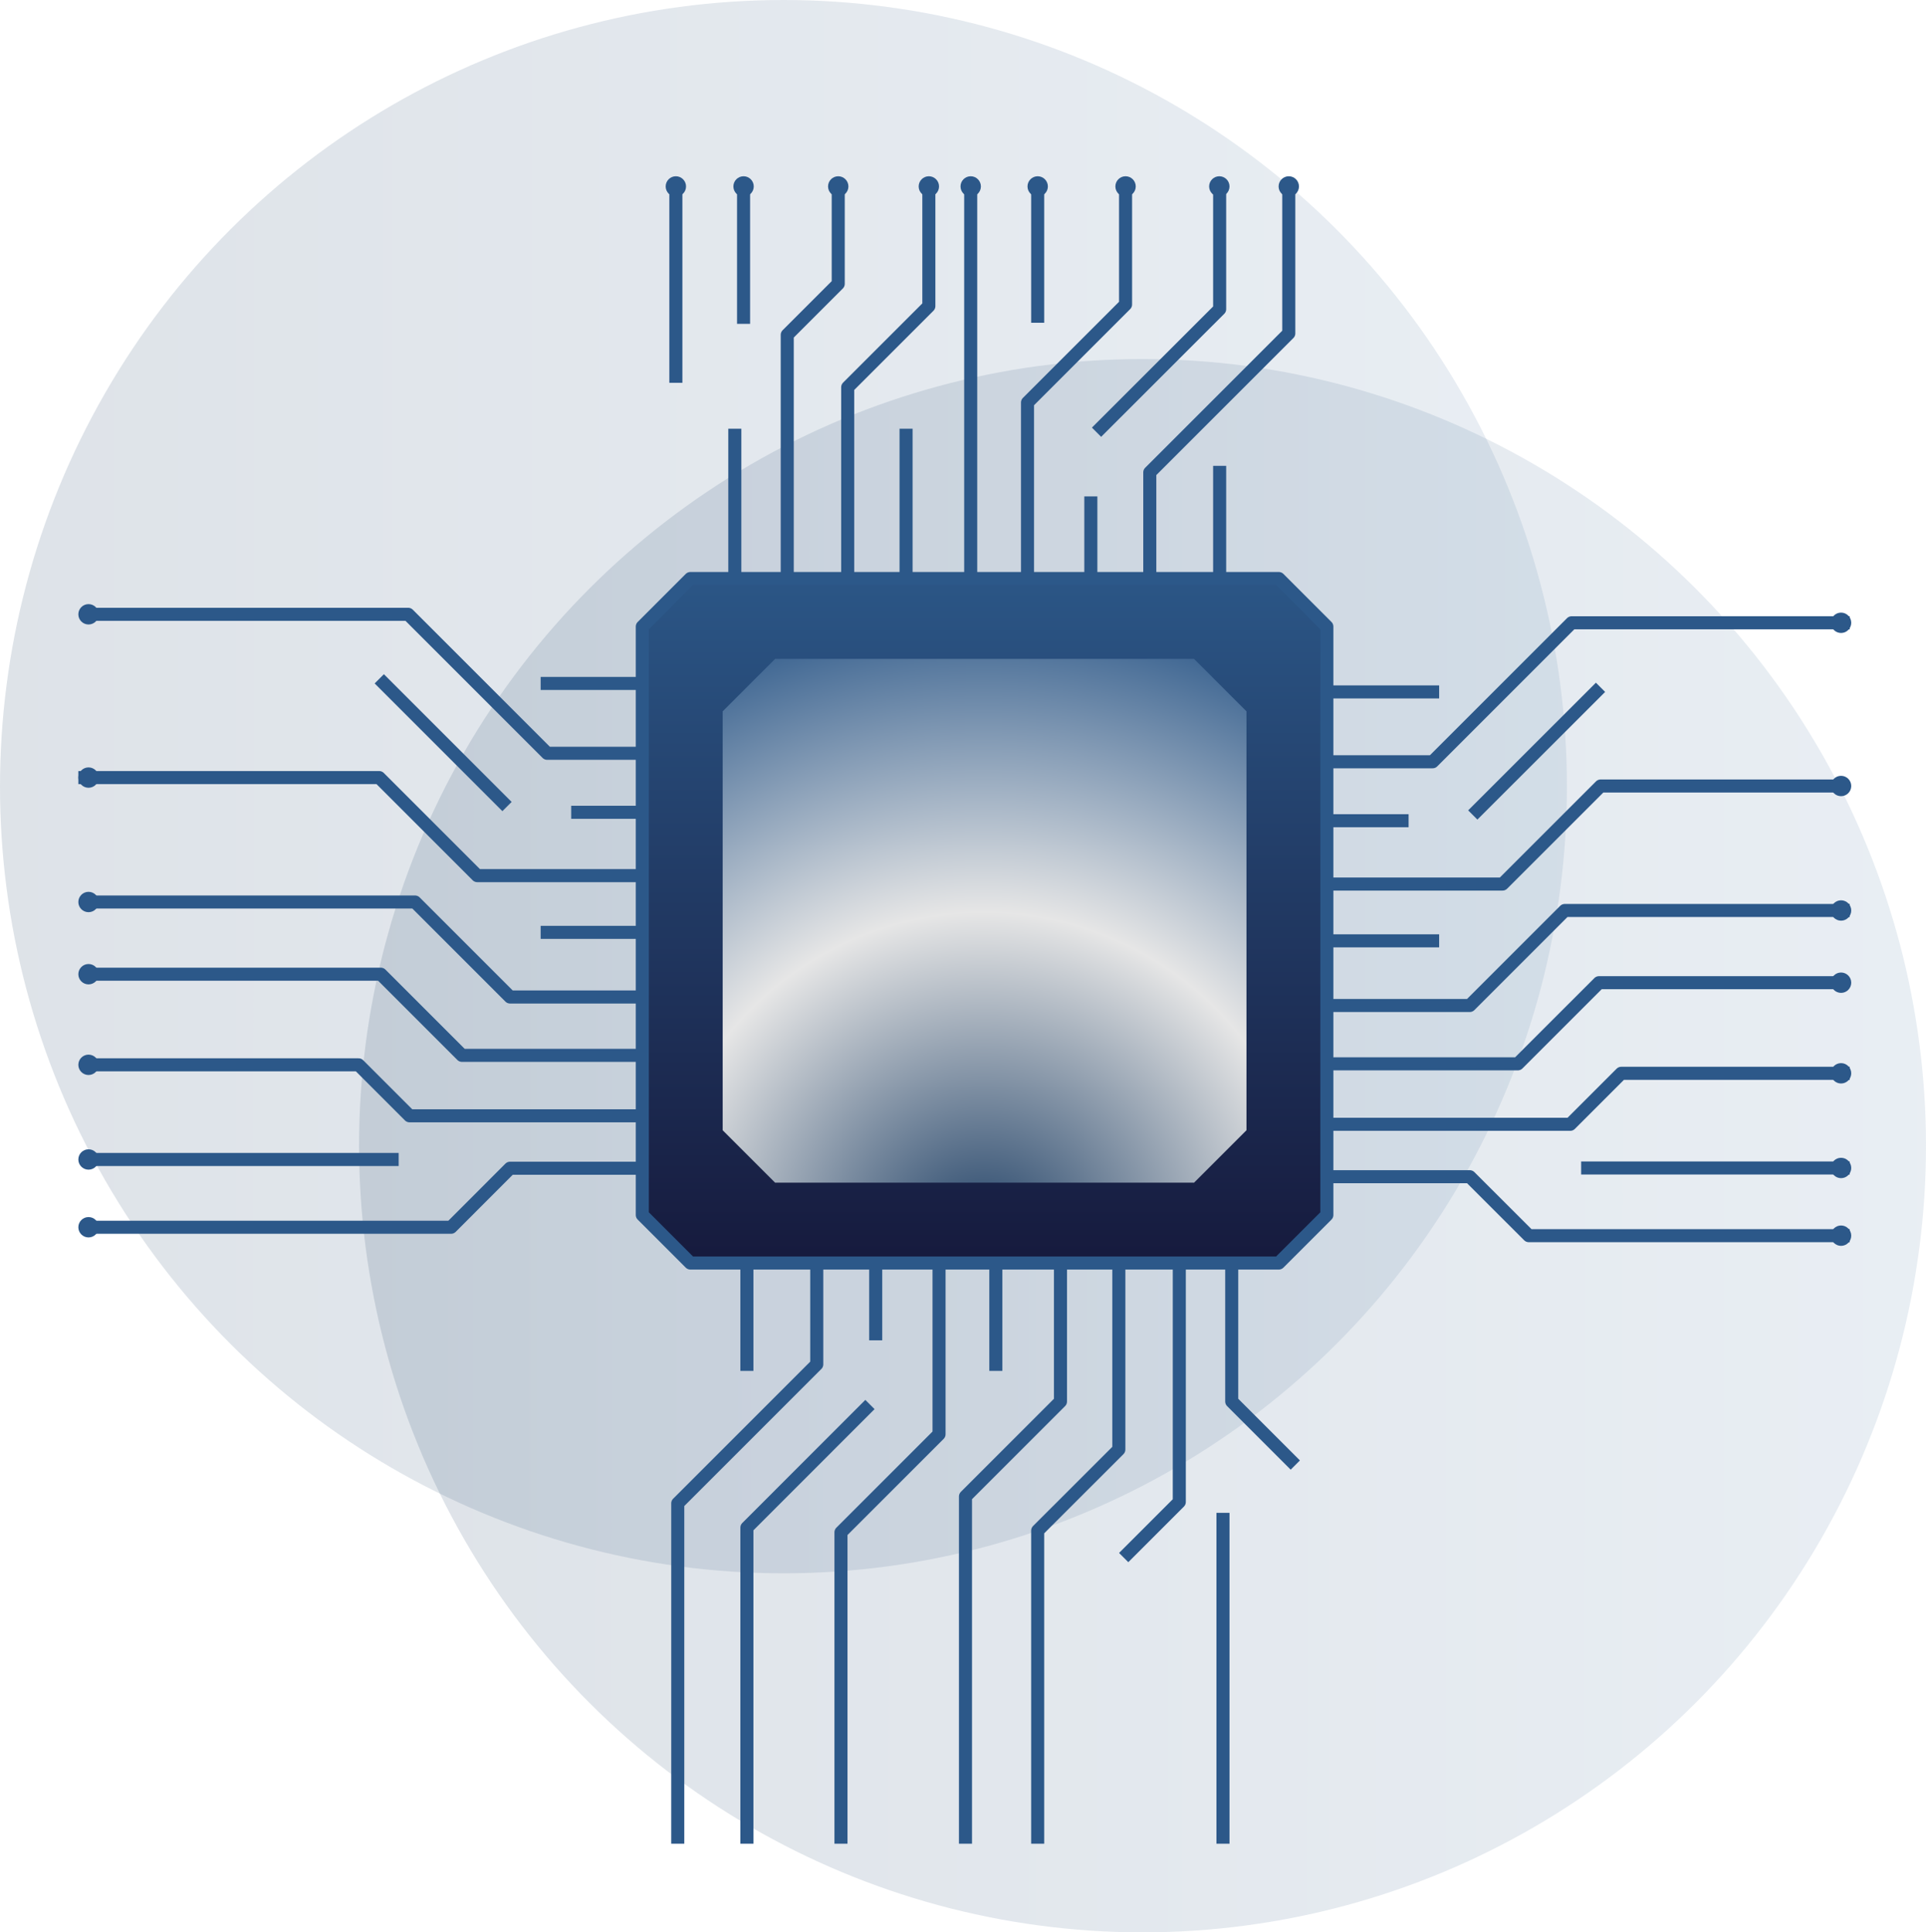 <svg width="295" height="296" viewBox="0 0 295 296" fill="none" xmlns="http://www.w3.org/2000/svg">
<ellipse cx="120" cy="120.5" rx="120.5" ry="120" transform="rotate(-90 120 120.5)" fill="url(#paint0_linear_1_101)" fill-opacity="0.15"/>
<ellipse cx="175" cy="175.5" rx="120.5" ry="120" transform="rotate(-90 175 175.5)" fill="url(#paint1_linear_1_101)" fill-opacity="0.15"/>
<g clip-path="url(#clip0_1_101)">
<path d="M109.23 178.95H78.12L69.09 187.99H14.23" stroke="#2C5889" stroke-width="2" stroke-linecap="square" stroke-linejoin="round"/>
<path d="M109.23 170.92H62.73L54.92 163.11H14.23" stroke="#2C5889" stroke-width="2" stroke-linecap="square" stroke-linejoin="round"/>
<path d="M60.06 177.61H14.23" stroke="#2C5889" stroke-width="2" stroke-linecap="square" stroke-linejoin="round"/>
<path d="M109.23 161.66H70.76L58.33 149.23H13.56" stroke="#2C5889" stroke-width="2" stroke-linecap="square" stroke-linejoin="round"/>
<path d="M14.23 138.17H63.57L78.12 152.72H109.06" stroke="#2C5889" stroke-width="2" stroke-linecap="square" stroke-linejoin="round"/>
<path d="M109.06 142.82H83.81" stroke="#2C5889" stroke-width="2" stroke-linecap="square" stroke-linejoin="round"/>
<path d="M109.06 134.13H73.1L58.08 119.11H12.89" stroke="#2C5889" stroke-width="2" stroke-linecap="square" stroke-linejoin="round"/>
<path d="M109.06 124.43H88.49" stroke="#2C5889" stroke-width="2" stroke-linecap="square" stroke-linejoin="round"/>
<path d="M76.95 122.84L58.8 104.69" stroke="#2C5889" stroke-width="2" stroke-linecap="square" stroke-linejoin="round"/>
<path d="M109.06 115.39H83.81L62.52 94.1H14.23" stroke="#2C5889" stroke-width="2" stroke-linecap="square" stroke-linejoin="round"/>
<path d="M109.23 104.69H83.81" stroke="#2C5889" stroke-width="2" stroke-linecap="square" stroke-linejoin="round"/>
<path d="M103.52 57.64V29.54" stroke="#2C5889" stroke-width="2" stroke-linecap="square" stroke-linejoin="round"/>
<path d="M112.55 97.78V66.67" stroke="#2C5889" stroke-width="2" stroke-linecap="square" stroke-linejoin="round"/>
<path d="M120.58 97.78V51.29L128.39 43.48V29.54" stroke="#2C5889" stroke-width="2" stroke-linecap="square" stroke-linejoin="round"/>
<path d="M113.89 48.61V29.54" stroke="#2C5889" stroke-width="2" stroke-linecap="square" stroke-linejoin="round"/>
<path d="M129.84 97.78V59.32L142.27 46.89V29.88" stroke="#2C5889" stroke-width="2" stroke-linecap="square" stroke-linejoin="round"/>
<path d="M138.78 66.67V97.62" stroke="#2C5889" stroke-width="2" stroke-linecap="square" stroke-linejoin="round"/>
<path d="M158.94 29.54V48.44" stroke="#2C5889" stroke-width="2" stroke-linecap="square" stroke-linejoin="round"/>
<path d="M148.68 97.62V72.36V29.54" stroke="#2C5889" stroke-width="2" stroke-linecap="square" stroke-linejoin="round"/>
<path d="M157.38 97.62V61.66L172.4 46.64V29.88" stroke="#2C5889" stroke-width="2" stroke-linecap="square" stroke-linejoin="round"/>
<path d="M167.08 97.62V77.04" stroke="#2C5889" stroke-width="2" stroke-linecap="square" stroke-linejoin="round"/>
<path d="M168.66 65.5L186.81 47.36V29.54" stroke="#2C5889" stroke-width="2" stroke-linecap="square" stroke-linejoin="round"/>
<path d="M176.11 97.62V72.36L197.4 51.07V29.54" stroke="#2C5889" stroke-width="2" stroke-linecap="square" stroke-linejoin="round"/>
<path d="M186.81 97.78V72.36" stroke="#2C5889" stroke-width="2" stroke-linecap="square" stroke-linejoin="round"/>
<path d="M188.66 183.57V214.68L197.69 223.71" stroke="#2C5889" stroke-width="2" stroke-linecap="square" stroke-linejoin="round"/>
<path d="M180.63 183.57V230.07L172.82 237.88" stroke="#2C5889" stroke-width="2" stroke-linecap="square" stroke-linejoin="round"/>
<path d="M187.32 232.74V281.91" stroke="#2C5889" stroke-width="2" stroke-linecap="square" stroke-linejoin="round"/>
<path d="M171.37 183.57V222.04L158.94 234.46V281.91" stroke="#2C5889" stroke-width="2" stroke-linecap="square" stroke-linejoin="round"/>
<path d="M147.88 281.91V229.23L162.43 214.68V183.74" stroke="#2C5889" stroke-width="2" stroke-linecap="square" stroke-linejoin="round"/>
<path d="M152.53 183.74V208.99" stroke="#2C5889" stroke-width="2" stroke-linecap="square" stroke-linejoin="round"/>
<path d="M143.83 183.74V219.7L128.81 234.72V281.91" stroke="#2C5889" stroke-width="2" stroke-linecap="square" stroke-linejoin="round"/>
<path d="M134.13 183.74V204.31" stroke="#2C5889" stroke-width="2" stroke-linecap="square" stroke-linejoin="round"/>
<path d="M132.54 215.85L114.4 234V281.91" stroke="#2C5889" stroke-width="2" stroke-linecap="square" stroke-linejoin="round"/>
<path d="M125.1 183.74V208.99L103.81 230.28V281.91" stroke="#2C5889" stroke-width="2" stroke-linecap="square" stroke-linejoin="round"/>
<path d="M114.4 183.57V208.99" stroke="#2C5889" stroke-width="2" stroke-linecap="square" stroke-linejoin="round"/>
<path d="M194.01 180.25H225.12L234.16 189.28H282.32" stroke="#2C5889" stroke-width="2" stroke-linecap="square" stroke-linejoin="round"/>
<path d="M194.01 172.22H240.51L248.32 164.41H282.32" stroke="#2C5889" stroke-width="2" stroke-linecap="square" stroke-linejoin="round"/>
<path d="M243.18 178.91H282.32" stroke="#2C5889" stroke-width="2" stroke-linecap="square" stroke-linejoin="round"/>
<path d="M194.01 162.96H232.48L244.91 150.53H281.99" stroke="#2C5889" stroke-width="2" stroke-linecap="square" stroke-linejoin="round"/>
<path d="M282.32 139.47H239.67L225.12 154.02H194.18" stroke="#2C5889" stroke-width="2" stroke-linecap="square" stroke-linejoin="round"/>
<path d="M194.18 144.12H219.43" stroke="#2C5889" stroke-width="2" stroke-linecap="square" stroke-linejoin="round"/>
<path d="M194.18 135.42H230.14L245.16 120.4H281.99" stroke="#2C5889" stroke-width="2" stroke-linecap="square" stroke-linejoin="round"/>
<path d="M194.18 125.72H214.75" stroke="#2C5889" stroke-width="2" stroke-linecap="square" stroke-linejoin="round"/>
<path d="M226.29 124.13L244.44 105.99" stroke="#2C5889" stroke-width="2" stroke-linecap="square" stroke-linejoin="round"/>
<path d="M194.18 116.69H219.43L240.72 95.4H282.32" stroke="#2C5889" stroke-width="2" stroke-linecap="square" stroke-linejoin="round"/>
<path d="M194.01 105.99H219.43" stroke="#2C5889" stroke-width="2" stroke-linecap="square" stroke-linejoin="round"/>
<g style="mix-blend-mode:color-dodge">
<path d="M180.88 115.19V166.9C179.23 168.55 178.31 169.47 176.66 171.12H124.95L120.73 166.9V115.19L124.95 110.97H176.66C178.31 112.62 179.23 113.54 180.88 115.19Z" stroke="#2C5889" stroke-width="0.58" stroke-linecap="round" stroke-linejoin="round"/>
</g>
<g style="mix-blend-mode:color-dodge">
<path d="M203.23 95.98V186.11C200.36 188.98 198.74 190.6 195.87 193.47H105.74L98.38 186.11V95.98C101.25 93.11 102.87 91.49 105.74 88.62H195.87C198.74 91.49 200.36 93.11 203.23 95.98Z" fill="url(#paint2_linear_1_101)"/>
<path d="M203.23 95.98V186.11C200.36 188.98 198.74 190.6 195.87 193.47H105.74L98.38 186.11V95.98C101.25 93.11 102.87 91.49 105.74 88.62H195.87C198.74 91.49 200.36 93.11 203.23 95.98Z" stroke="#2C5889" stroke-width="2" stroke-linecap="round" stroke-linejoin="round"/>
</g>
<path style="mix-blend-mode:color-dodge" d="M190.92 108.96V173.13C187.78 176.27 186.03 178.02 182.89 181.16H118.72L110.69 173.13V108.96C113.83 105.82 115.58 104.07 118.72 100.93H182.89L190.92 108.96Z" fill="url(#paint3_radial_1_101)"/>
<path d="M15.12 149.23C15.12 150.09 14.42 150.79 13.56 150.79C12.7 150.79 12 150.09 12 149.23C12 148.37 12.7 147.67 13.56 147.67C14.42 147.67 15.12 148.37 15.12 149.23Z" fill="#2C5889"/>
<path d="M15.12 138.17C15.12 139.03 14.42 139.73 13.56 139.73C12.7 139.73 12 139.03 12 138.17C12 137.31 12.7 136.61 13.56 136.61C14.42 136.61 15.12 137.31 15.12 138.17Z" fill="#2C5889"/>
<path d="M283.55 139.47C283.55 140.33 282.85 141.03 281.99 141.03C281.13 141.03 280.43 140.33 280.43 139.47C280.43 138.61 281.13 137.91 281.99 137.91C282.85 137.91 283.55 138.61 283.55 139.47Z" fill="#2C5889"/>
<path d="M283.55 120.4C283.55 121.26 282.85 121.96 281.99 121.96C281.13 121.96 280.43 121.26 280.43 120.4C280.43 119.54 281.13 118.84 281.99 118.84C282.85 118.84 283.55 119.54 283.55 120.4Z" fill="#2C5889"/>
<path d="M283.55 95.4C283.55 96.26 282.85 96.96 281.99 96.96C281.13 96.96 280.43 96.26 280.43 95.4C280.43 94.54 281.13 93.84 281.99 93.84C282.85 93.84 283.55 94.54 283.55 95.4Z" fill="#2C5889"/>
<path d="M198.96 28.56C198.96 29.42 198.26 30.12 197.4 30.12C196.54 30.12 195.84 29.42 195.84 28.56C195.84 27.7 196.54 27 197.4 27C198.26 27 198.96 27.7 198.96 28.56Z" fill="#2C5889"/>
<path d="M188.32 28.56C188.32 29.42 187.62 30.12 186.76 30.12C185.9 30.12 185.2 29.42 185.2 28.56C185.2 27.7 185.9 27 186.76 27C187.62 27 188.32 27.7 188.32 28.56Z" fill="#2C5889"/>
<path d="M173.96 28.56C173.96 29.42 173.26 30.12 172.4 30.12C171.54 30.12 170.84 29.42 170.84 28.56C170.84 27.7 171.54 27 172.4 27C173.26 27 173.96 27.7 173.96 28.56Z" fill="#2C5889"/>
<path d="M160.5 28.56C160.5 29.42 159.8 30.12 158.94 30.12C158.08 30.12 157.38 29.42 157.38 28.56C157.38 27.7 158.08 27 158.94 27C159.8 27 160.5 27.7 160.5 28.56Z" fill="#2C5889"/>
<path d="M150.24 28.56C150.24 29.42 149.54 30.12 148.68 30.12C147.82 30.12 147.12 29.42 147.12 28.56C147.12 27.7 147.82 27 148.68 27C149.54 27 150.24 27.7 150.24 28.56Z" fill="#2C5889"/>
<path d="M143.83 28.56C143.83 29.42 143.13 30.12 142.27 30.12C141.41 30.12 140.71 29.42 140.71 28.56C140.71 27.7 141.41 27 142.27 27C143.13 27 143.83 27.7 143.83 28.56Z" fill="#2C5889"/>
<path d="M129.95 28.56C129.95 29.42 129.25 30.12 128.39 30.12C127.53 30.12 126.83 29.42 126.83 28.56C126.83 27.7 127.53 27 128.39 27C129.25 27 129.95 27.7 129.95 28.56Z" fill="#2C5889"/>
<path d="M115.45 28.56C115.45 29.42 114.75 30.12 113.89 30.12C113.03 30.12 112.33 29.42 112.33 28.56C112.33 27.7 113.03 27 113.89 27C114.75 27 115.45 27.7 115.45 28.56Z" fill="#2C5889"/>
<path d="M105.08 28.56C105.08 29.42 104.38 30.12 103.52 30.12C102.66 30.12 101.96 29.42 101.96 28.56C101.96 27.7 102.66 27 103.52 27C104.38 27 105.08 27.7 105.08 28.56Z" fill="#2C5889"/>
<path d="M283.55 150.53C283.55 151.39 282.85 152.09 281.99 152.09C281.13 152.09 280.43 151.39 280.43 150.53C280.43 149.67 281.13 148.97 281.99 148.97C282.85 148.97 283.55 149.67 283.55 150.53Z" fill="#2C5889"/>
<path d="M283.55 164.41C283.55 165.27 282.85 165.97 281.99 165.97C281.13 165.97 280.43 165.27 280.43 164.41C280.43 163.55 281.13 162.85 281.99 162.85C282.85 162.85 283.55 163.55 283.55 164.41Z" fill="#2C5889"/>
<path d="M283.55 178.91C283.55 179.77 282.85 180.47 281.99 180.47C281.13 180.47 280.43 179.77 280.43 178.91C280.43 178.05 281.13 177.35 281.99 177.35C282.85 177.35 283.55 178.05 283.55 178.91Z" fill="#2C5889"/>
<path d="M283.55 189.28C283.55 190.14 282.85 190.84 281.99 190.84C281.13 190.84 280.43 190.14 280.43 189.28C280.43 188.42 281.13 187.72 281.99 187.72C282.85 187.72 283.55 188.42 283.55 189.28Z" fill="#2C5889"/>
<path d="M15.12 163.11C15.12 163.97 14.42 164.67 13.56 164.67C12.7 164.67 12 163.97 12 163.11C12 162.25 12.7 161.55 13.56 161.55C14.42 161.55 15.12 162.25 15.12 163.11Z" fill="#2C5889"/>
<path d="M15.12 177.61C15.12 178.47 14.42 179.17 13.56 179.17C12.7 179.17 12 178.47 12 177.61C12 176.75 12.7 176.05 13.56 176.05C14.42 176.05 15.12 176.75 15.12 177.61Z" fill="#2C5889"/>
<path d="M15.12 187.99C15.12 188.85 14.42 189.55 13.56 189.55C12.7 189.55 12 188.85 12 187.99C12 187.13 12.7 186.43 13.56 186.43C14.42 186.43 15.12 187.13 15.12 187.99Z" fill="#2C5889"/>
<path d="M15.12 119.11C15.12 119.97 14.42 120.67 13.56 120.67C12.7 120.67 12 119.97 12 119.11C12 118.25 12.7 117.55 13.56 117.55C14.42 117.55 15.12 118.25 15.12 119.11Z" fill="#2C5889"/>
<path d="M15.12 94.1C15.12 94.96 14.42 95.66 13.56 95.66C12.7 95.66 12 94.96 12 94.1C12 93.24 12.7 92.54 13.56 92.54C14.42 92.54 15.12 93.24 15.12 94.1Z" fill="#2C5889"/>
</g>
<defs>
<linearGradient id="paint0_linear_1_101" x1="119.724" y1="426.747" x2="119.925" y2="5.215" gradientUnits="userSpaceOnUse">
<stop stop-color="#9FC6EA"/>
<stop offset="1" stop-color="#224267"/>
</linearGradient>
<linearGradient id="paint1_linear_1_101" x1="174.724" y1="481.747" x2="174.925" y2="60.215" gradientUnits="userSpaceOnUse">
<stop stop-color="#9FC6EA"/>
<stop offset="1" stop-color="#224267"/>
</linearGradient>
<linearGradient id="paint2_linear_1_101" x1="150.805" y1="88.62" x2="150.805" y2="193.47" gradientUnits="userSpaceOnUse">
<stop stop-color="#2B5686"/>
<stop offset="1" stop-color="#161A3D"/>
</linearGradient>
<radialGradient id="paint3_radial_1_101" cx="0" cy="0" r="1" gradientUnits="userSpaceOnUse" gradientTransform="translate(150.8 190) rotate(-90.171) scale(100.5 100.5)">
<stop stop-color="#224267"/>
<stop offset="0.5" stop-color="#E6E6E6"/>
<stop offset="1" stop-color="#2C5889"/>
</radialGradient>
<clipPath id="clip0_1_101">
<rect width="282.32" height="255.42" fill="white" transform="translate(12 27)"/>
</clipPath>
</defs>
</svg>
